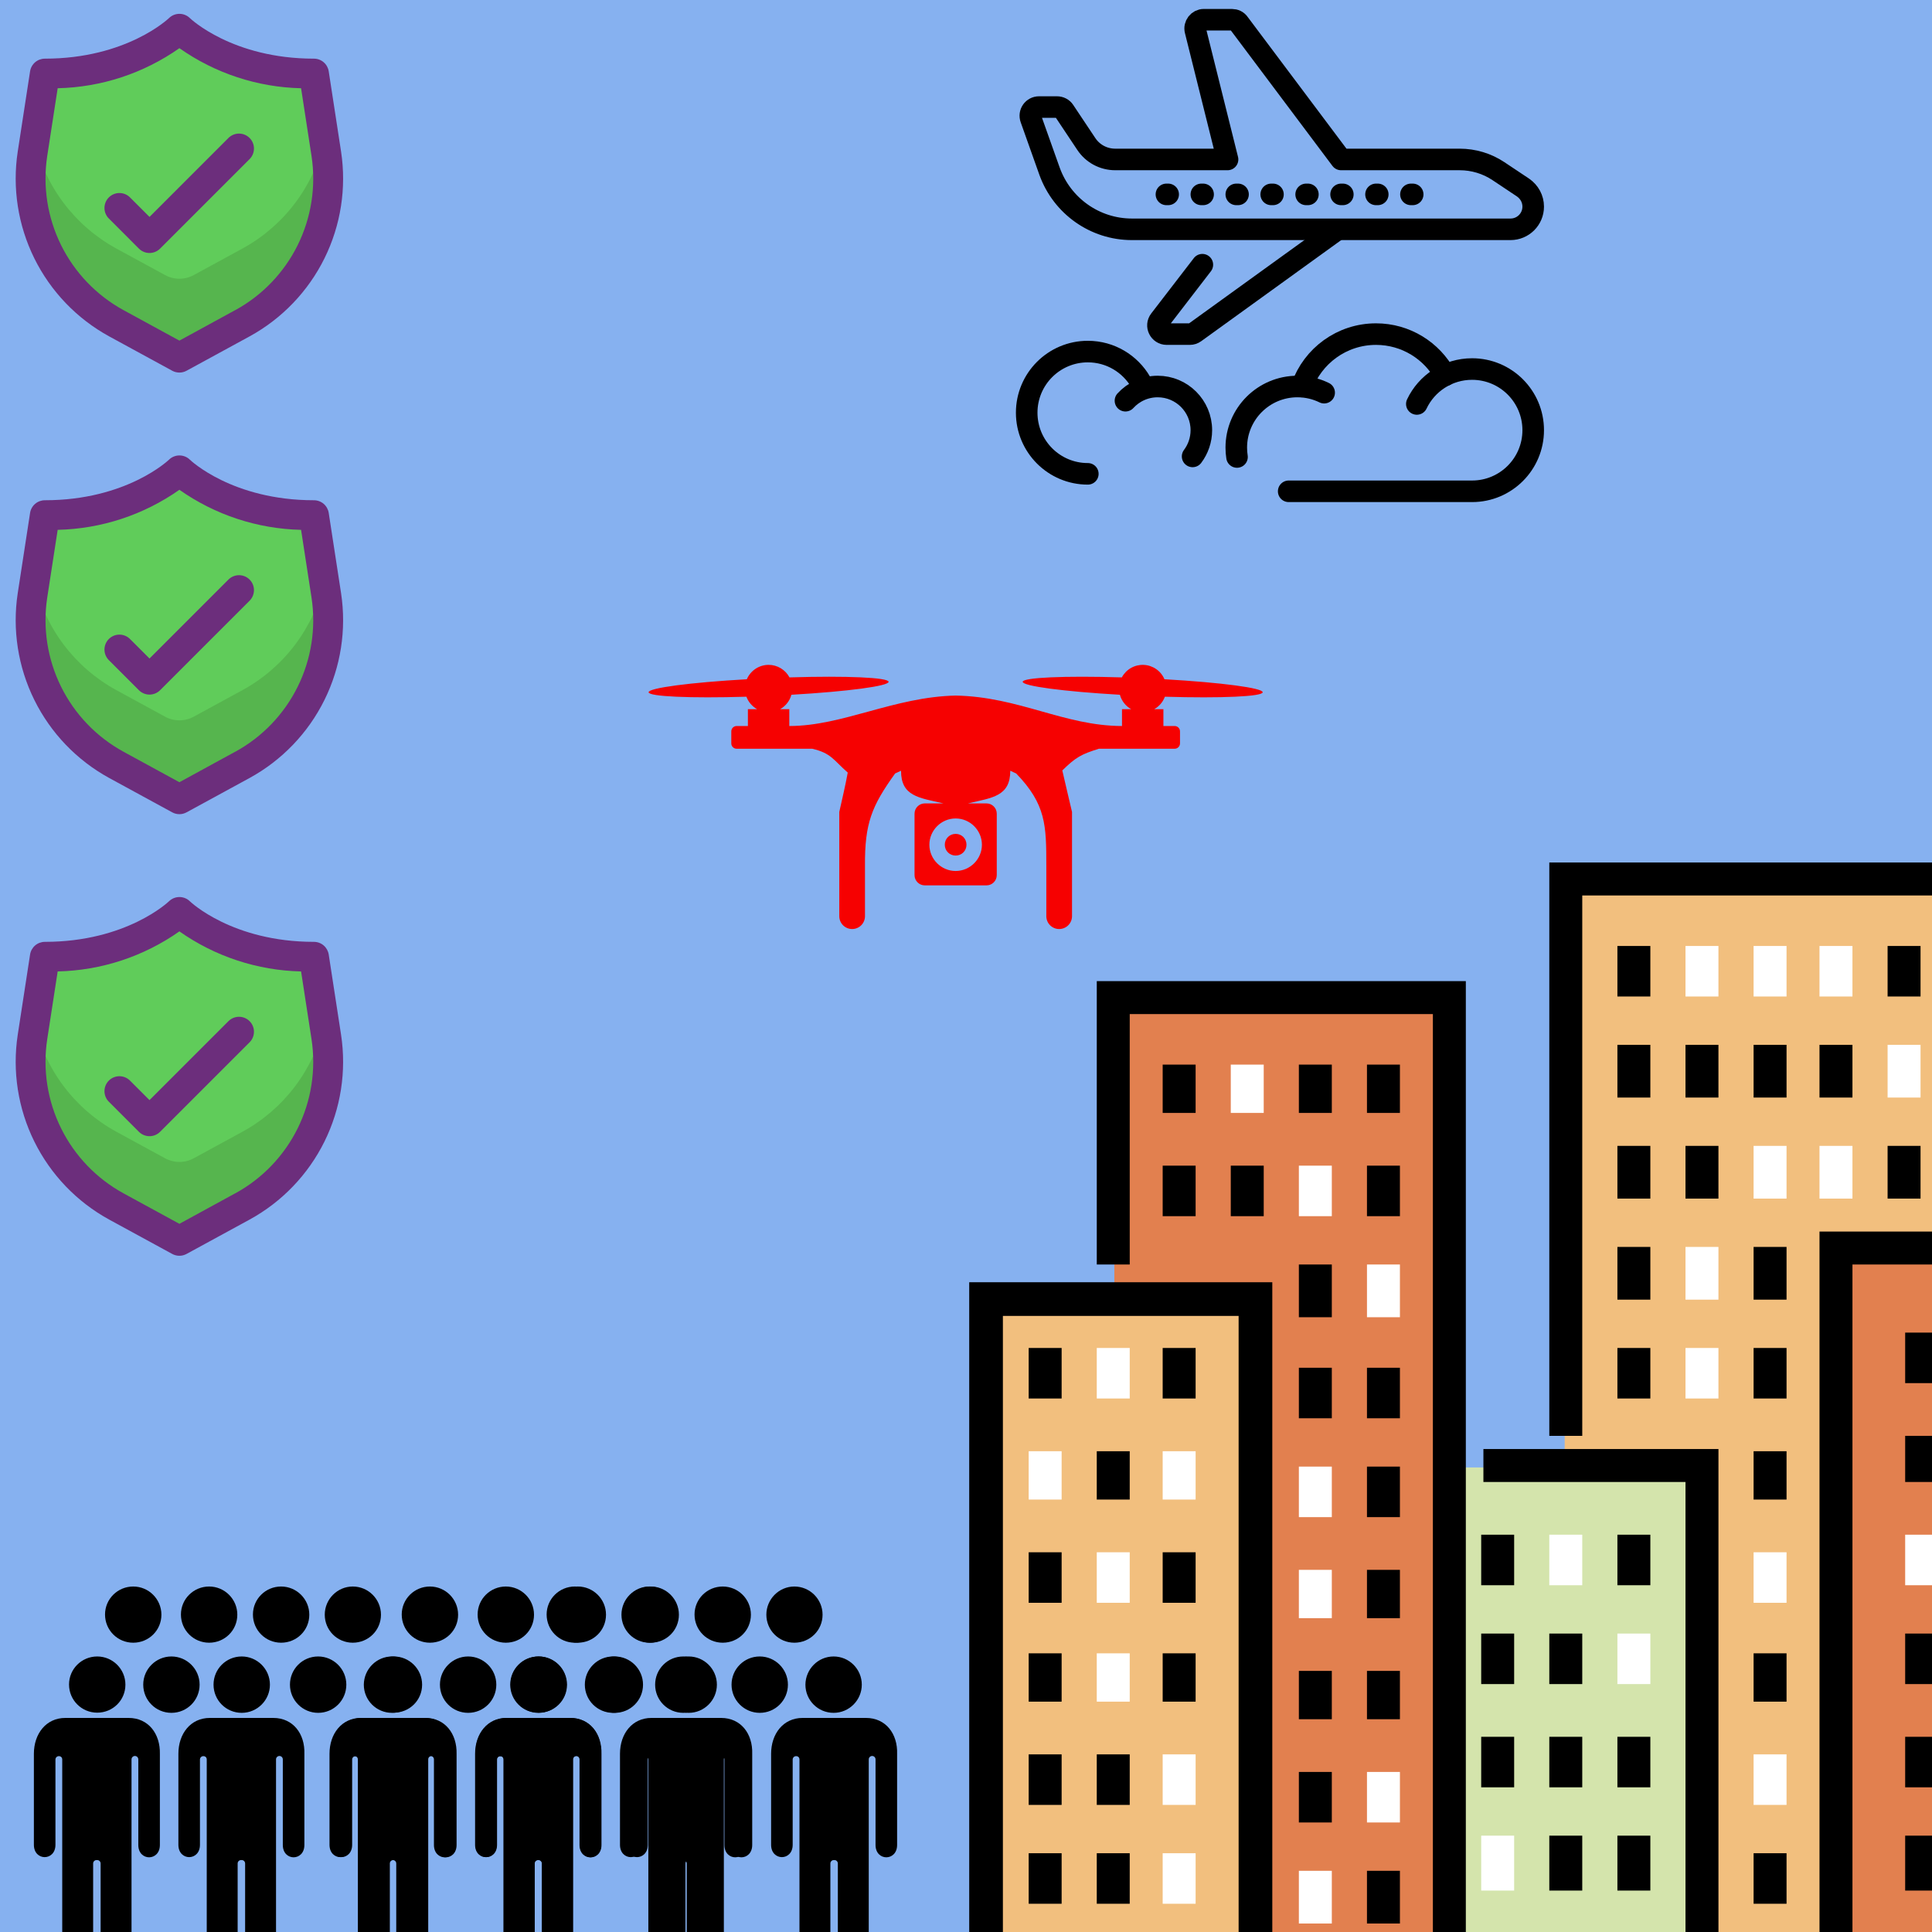 <svg width="280" height="280" viewBox="0 0 280 280" fill="none" xmlns="http://www.w3.org/2000/svg">
<rect width="280" height="280" fill="#625D5D"/>
<g clip-path="url(#clip0_0_1)">
<rect width="280" height="280" fill="#86B1F0"/>
<path d="M35.143 46.85L26 51.833L16.857 46.85C12.554 44.503 9.079 40.887 6.904 36.495C4.729 32.102 3.96 27.146 4.702 22.302L5.005 20.308L6.5 10.667C19.5 10.667 26 4.167 26 4.167C26 4.167 32.5 10.667 45.5 10.667L46.995 20.308L47.298 22.302C48.04 27.146 47.271 32.102 45.096 36.495C42.921 40.887 39.446 44.503 35.143 46.85Z" fill="#56B54E"/>
<path d="M46.995 20.308C46.248 23.618 44.804 26.73 42.761 29.439C40.717 32.147 38.12 34.389 35.143 36.017L28.073 39.869C27.437 40.216 26.724 40.397 26 40.397C25.276 40.397 24.563 40.216 23.927 39.869L16.857 36.017C13.88 34.389 11.283 32.147 9.239 29.439C7.196 26.73 5.752 23.618 5.005 20.308L6.5 10.667C19.5 10.667 26 4.167 26 4.167C26 4.167 32.5 10.667 45.5 10.667L46.995 20.308Z" fill="#60CC5A"/>
<path d="M49.43 21.968L47.641 10.337C47.562 9.826 47.303 9.36 46.91 9.023C46.518 8.686 46.017 8.5 45.5 8.5C33.655 8.5 27.584 2.685 27.532 2.635C27.126 2.231 26.577 2.005 26.004 2.005C25.432 2.005 24.883 2.231 24.477 2.635C24.416 2.685 18.345 8.5 6.5 8.5C5.983 8.5 5.482 8.686 5.09 9.023C4.697 9.36 4.438 9.826 4.359 10.337L2.57 21.968C1.767 27.251 2.607 32.654 4.977 37.444C7.346 42.234 11.13 46.18 15.817 48.748L24.96 53.731C25.278 53.905 25.635 53.996 25.998 53.996C26.36 53.996 26.717 53.905 27.036 53.731L36.179 48.748C40.866 46.181 44.651 42.235 47.022 37.445C49.392 32.655 50.233 27.252 49.43 21.968ZM34.108 44.935L26 49.365L17.892 44.943C13.985 42.804 10.83 39.517 8.853 35.525C6.877 31.533 6.175 27.031 6.842 22.627L8.359 12.788C14.685 12.646 20.826 10.626 26 6.983C31.172 10.625 37.31 12.646 43.635 12.79L45.151 22.627C45.819 27.03 45.118 31.532 43.143 35.524C41.168 39.515 38.014 42.804 34.108 44.943V44.935Z" fill="#6C2E7C"/>
<path d="M33.135 19.968L21.667 31.436L18.865 28.635C18.665 28.428 18.426 28.263 18.162 28.149C17.898 28.036 17.613 27.976 17.326 27.974C17.038 27.971 16.753 28.026 16.486 28.135C16.22 28.244 15.978 28.405 15.775 28.608C15.571 28.811 15.41 29.053 15.301 29.32C15.192 29.586 15.138 29.871 15.14 30.159C15.143 30.447 15.202 30.731 15.316 30.995C15.43 31.26 15.595 31.499 15.802 31.698L20.135 36.032C20.541 36.438 21.092 36.666 21.667 36.666C22.241 36.666 22.792 36.438 23.198 36.032L36.199 23.032C36.593 22.623 36.812 22.076 36.807 21.508C36.802 20.94 36.574 20.396 36.172 19.995C35.77 19.593 35.227 19.365 34.659 19.36C34.091 19.355 33.544 19.573 33.135 19.968Z" fill="#6C2E7C"/>
<path d="M35.143 110.85L26 115.833L16.857 110.85C12.554 108.503 9.079 104.887 6.904 100.495C4.729 96.102 3.96 91.147 4.702 86.302L5.005 84.308L6.5 74.667C19.5 74.667 26 68.167 26 68.167C26 68.167 32.5 74.667 45.5 74.667L46.995 84.308L47.298 86.302C48.04 91.147 47.271 96.102 45.096 100.495C42.921 104.887 39.446 108.503 35.143 110.85Z" fill="#56B54E"/>
<path d="M46.995 84.308C46.248 87.618 44.804 90.73 42.761 93.439C40.717 96.147 38.12 98.389 35.143 100.017L28.073 103.869C27.437 104.216 26.724 104.397 26 104.397C25.276 104.397 24.563 104.216 23.927 103.869L16.857 100.017C13.88 98.389 11.283 96.147 9.239 93.439C7.196 90.73 5.752 87.618 5.005 84.308L6.5 74.667C19.5 74.667 26 68.167 26 68.167C26 68.167 32.5 74.667 45.5 74.667L46.995 84.308Z" fill="#60CC5A"/>
<path d="M49.43 85.968L47.641 74.337C47.562 73.826 47.303 73.359 46.91 73.022C46.518 72.686 46.017 72.5 45.5 72.5C33.655 72.5 27.584 66.685 27.532 66.635C27.126 66.231 26.577 66.005 26.004 66.005C25.432 66.005 24.883 66.231 24.477 66.635C24.416 66.685 18.345 72.5 6.5 72.5C5.983 72.5 5.482 72.686 5.09 73.022C4.697 73.359 4.438 73.826 4.359 74.337L2.57 85.968C1.767 91.251 2.607 96.654 4.977 101.444C7.346 106.234 11.13 110.18 15.817 112.748L24.96 117.731C25.278 117.905 25.635 117.996 25.998 117.996C26.36 117.996 26.717 117.905 27.036 117.731L36.179 112.748C40.866 110.181 44.651 106.235 47.022 101.445C49.392 96.655 50.233 91.252 49.43 85.968ZM34.108 108.935L26 113.365L17.892 108.943C13.985 106.804 10.83 103.517 8.853 99.525C6.877 95.533 6.175 91.031 6.842 86.627L8.359 76.788C14.685 76.646 20.826 74.626 26 70.983C31.172 74.625 37.31 76.646 43.635 76.79L45.151 86.627C45.819 91.03 45.118 95.532 43.143 99.524C41.168 103.515 38.014 106.804 34.108 108.943V108.935Z" fill="#6C2E7C"/>
<path d="M33.135 83.968L21.667 95.436L18.865 92.635C18.665 92.428 18.426 92.263 18.162 92.149C17.898 92.036 17.613 91.976 17.326 91.974C17.038 91.971 16.753 92.026 16.486 92.135C16.22 92.244 15.978 92.404 15.775 92.608C15.571 92.811 15.41 93.053 15.301 93.32C15.192 93.586 15.138 93.871 15.14 94.159C15.143 94.447 15.202 94.731 15.316 94.995C15.43 95.26 15.595 95.499 15.802 95.698L20.135 100.032C20.541 100.438 21.092 100.666 21.667 100.666C22.241 100.666 22.792 100.438 23.198 100.032L36.199 87.032C36.593 86.623 36.812 86.076 36.807 85.508C36.802 84.94 36.574 84.396 36.172 83.995C35.77 83.593 35.227 83.365 34.659 83.36C34.091 83.355 33.544 83.573 33.135 83.968Z" fill="#6C2E7C"/>
<path d="M35.143 174.85L26 179.833L16.857 174.85C12.554 172.503 9.079 168.887 6.904 164.495C4.729 160.102 3.96 155.147 4.702 150.302L5.005 148.308L6.5 138.667C19.5 138.667 26 132.167 26 132.167C26 132.167 32.5 138.667 45.5 138.667L46.995 148.308L47.298 150.302C48.04 155.147 47.271 160.102 45.096 164.495C42.921 168.887 39.446 172.503 35.143 174.85Z" fill="#56B54E"/>
<path d="M46.995 148.308C46.248 151.618 44.804 154.73 42.761 157.439C40.717 160.147 38.12 162.389 35.143 164.017L28.073 167.869C27.437 168.216 26.724 168.397 26 168.397C25.276 168.397 24.563 168.216 23.927 167.869L16.857 164.017C13.88 162.389 11.283 160.147 9.239 157.439C7.196 154.73 5.752 151.618 5.005 148.308L6.5 138.667C19.5 138.667 26 132.167 26 132.167C26 132.167 32.5 138.667 45.5 138.667L46.995 148.308Z" fill="#60CC5A"/>
<path d="M49.43 149.968L47.641 138.337C47.562 137.826 47.303 137.36 46.91 137.023C46.518 136.686 46.017 136.5 45.5 136.5C33.655 136.5 27.584 130.685 27.532 130.635C27.126 130.231 26.577 130.005 26.004 130.005C25.432 130.005 24.883 130.231 24.477 130.635C24.416 130.685 18.345 136.5 6.5 136.5C5.983 136.5 5.482 136.686 5.09 137.023C4.697 137.36 4.438 137.826 4.359 138.337L2.57 149.968C1.767 155.251 2.607 160.654 4.977 165.444C7.346 170.234 11.13 174.18 15.817 176.748L24.96 181.731C25.278 181.905 25.635 181.996 25.998 181.996C26.36 181.996 26.717 181.905 27.036 181.731L36.179 176.748C40.866 174.181 44.651 170.235 47.022 165.445C49.392 160.655 50.233 155.252 49.43 149.968ZM34.108 172.935L26 177.365L17.892 172.943C13.985 170.804 10.83 167.517 8.853 163.525C6.877 159.533 6.175 155.031 6.842 150.627L8.359 140.788C14.685 140.646 20.826 138.626 26 134.983C31.172 138.625 37.31 140.646 43.635 140.79L45.151 150.627C45.819 155.03 45.118 159.532 43.143 163.524C41.168 167.515 38.014 170.804 34.108 172.943V172.935Z" fill="#6C2E7C"/>
<path d="M33.135 147.968L21.667 159.436L18.865 156.635C18.665 156.428 18.426 156.263 18.162 156.149C17.898 156.036 17.613 155.976 17.326 155.973C17.038 155.971 16.753 156.026 16.486 156.135C16.22 156.244 15.978 156.405 15.775 156.608C15.571 156.811 15.41 157.053 15.301 157.32C15.192 157.586 15.138 157.871 15.14 158.159C15.143 158.447 15.202 158.731 15.316 158.995C15.43 159.26 15.595 159.499 15.802 159.698L20.135 164.032C20.541 164.438 21.092 164.666 21.667 164.666C22.241 164.666 22.792 164.438 23.198 164.032L36.199 151.032C36.593 150.623 36.812 150.076 36.807 149.508C36.802 148.94 36.574 148.396 36.172 147.995C35.77 147.593 35.227 147.365 34.659 147.36C34.091 147.355 33.544 147.573 33.135 147.968Z" fill="#6C2E7C"/>
<path d="M174.254 38.363L168.082 46.384C167.442 47.215 168.037 48.422 169.087 48.422H172.434C172.699 48.422 172.96 48.338 173.175 48.181L193.777 33.303" stroke="black" stroke-width="3.125" stroke-miterlimit="10" stroke-linecap="round" stroke-linejoin="round"/>
<path d="M211.547 23.109H194.359L179.552 3.366C179.324 3.034 178.944 2.859 178.539 2.859H174.464C173.654 2.859 173.046 3.647 173.249 4.429L177.906 23.109H161.63C159.934 23.109 158.365 22.274 157.428 20.857L154.239 16.073C154.011 15.718 153.606 15.516 153.176 15.516H150.594C149.708 15.516 149.101 16.376 149.404 17.212L152.113 24.831C153.935 29.868 158.694 33.234 164.035 33.234H218.913C220.735 33.234 222.203 31.766 222.203 29.944C222.203 28.83 221.646 27.817 220.735 27.185L217.166 24.805C215.495 23.692 213.546 23.109 211.547 23.109Z" stroke="black" stroke-width="3.125" stroke-miterlimit="10" stroke-linecap="round" stroke-linejoin="round"/>
<path d="M204.738 28.172H204.484" stroke="black" stroke-width="3.125" stroke-miterlimit="10" stroke-linecap="round" stroke-linejoin="round"/>
<path d="M199.675 28.172H199.422" stroke="black" stroke-width="3.125" stroke-miterlimit="10" stroke-linecap="round" stroke-linejoin="round"/>
<path d="M194.613 28.172H194.359" stroke="black" stroke-width="3.125" stroke-miterlimit="10" stroke-linecap="round" stroke-linejoin="round"/>
<path d="M189.55 28.172H189.297" stroke="black" stroke-width="3.125" stroke-miterlimit="10" stroke-linecap="round" stroke-linejoin="round"/>
<path d="M184.488 28.172H184.234" stroke="black" stroke-width="3.125" stroke-miterlimit="10" stroke-linecap="round" stroke-linejoin="round"/>
<path d="M179.425 28.172H179.172" stroke="black" stroke-width="3.125" stroke-miterlimit="10" stroke-linecap="round" stroke-linejoin="round"/>
<path d="M174.363 28.172H174.109" stroke="black" stroke-width="3.125" stroke-miterlimit="10" stroke-linecap="round" stroke-linejoin="round"/>
<path d="M169.3 28.172H169.047" stroke="black" stroke-width="3.125" stroke-miterlimit="10" stroke-linecap="round" stroke-linejoin="round"/>
<path d="M165.328 55.38C163.797 52.733 160.934 50.953 157.656 50.953C152.761 50.953 148.797 54.917 148.797 59.812C148.797 64.705 152.761 68.672 157.656 68.672" stroke="black" stroke-width="3.125" stroke-miterlimit="10" stroke-linecap="round"/>
<path d="M172.841 66.146C173.636 65.088 174.109 63.769 174.109 62.344C174.109 58.848 171.277 56.016 167.781 56.016C165.933 56.016 164.265 56.808 163.109 58.074" stroke="black" stroke-width="3.125" stroke-miterlimit="10" stroke-linecap="round" stroke-linejoin="round"/>
<path d="M188.679 56.013C190.244 51.591 194.463 48.422 199.422 48.422C203.753 48.422 207.519 50.839 209.446 54.396" stroke="black" stroke-width="3.125" stroke-miterlimit="10" stroke-linecap="round" stroke-linejoin="round"/>
<path d="M179.276 66.229C179.207 65.789 179.172 65.336 179.172 64.875C179.172 59.98 183.136 56.016 188.031 56.016C189.421 56.016 190.737 56.337 191.907 56.909" stroke="black" stroke-width="3.125" stroke-miterlimit="10" stroke-linecap="round" stroke-linejoin="round"/>
<path d="M205.337 58.544C206.757 55.552 209.81 53.484 213.344 53.484C218.239 53.484 222.203 57.448 222.203 62.344C222.203 67.237 218.239 71.203 213.344 71.203H186.766" stroke="black" stroke-width="3.125" stroke-miterlimit="10" stroke-linecap="round" stroke-linejoin="round"/>
<g clip-path="url(#clip1_0_1)">
<path d="M295.532 180.714H266.242V281H295.532V180.714Z" fill="#E2804F"/>
<path d="M285.664 180.714H267.358L267.497 281H247.524L247.836 212.551H226.766V127.228H285.664V180.714Z" fill="#F2BF7E"/>
<path d="M246.592 212.675H209.958V281H246.592V212.675Z" fill="#D4E4AC"/>
<path d="M210.211 281V144.42H161.501V188.355H181.95L182.093 281H210.211Z" fill="#E2804F"/>
<path d="M142.907 281V188.272H181.95V281" fill="#F2BF7E"/>
<path d="M184.391 281H179.51V190.712H145.347V281H140.467V185.832H184.391V281Z" fill="black"/>
<path d="M153.86 195.359H149.084V202.682H153.86V195.359Z" fill="black"/>
<path d="M163.728 195.359H158.952V202.682H163.728V195.359Z" fill="white"/>
<path d="M173.279 195.359H168.504V202.682H173.279V195.359Z" fill="black"/>
<path d="M153.86 210.323H149.084V217.327H153.86V210.323Z" fill="white"/>
<path d="M163.728 210.323H158.952V217.327H163.728V210.323Z" fill="black"/>
<path d="M173.279 210.323H168.504V217.327H173.279V210.323Z" fill="white"/>
<path d="M153.86 224.967H149.084V232.29H153.86V224.967Z" fill="black"/>
<path d="M163.728 224.967H158.952V232.29H163.728V224.967Z" fill="white"/>
<path d="M173.279 224.967H168.504V232.29H173.279V224.967Z" fill="black"/>
<path d="M153.86 239.612H149.084V246.616H153.86V239.612Z" fill="black"/>
<path d="M163.728 239.612H158.952V246.616H163.728V239.612Z" fill="white"/>
<path d="M173.279 239.612H168.504V246.616H173.279V239.612Z" fill="black"/>
<path d="M153.86 254.257H149.084V261.58H153.86V254.257Z" fill="black"/>
<path d="M163.728 254.257H158.952V261.58H163.728V254.257Z" fill="black"/>
<path d="M173.279 254.257H168.504V261.58H173.279V254.257Z" fill="white"/>
<path d="M153.86 268.584H149.084V275.906H153.86V268.584Z" fill="black"/>
<path d="M163.728 268.584H158.952V275.906H163.728V268.584Z" fill="black"/>
<path d="M173.279 268.584H168.504V275.906H173.279V268.584Z" fill="white"/>
<path d="M212.439 281H207.664V146.967H163.729V183.261H158.954V142.192H212.439V281Z" fill="black"/>
<path d="M249.052 281H244.276V214.78H214.986V210.004H249.052V281Z" fill="black"/>
<path d="M229.313 208.094H224.537V125H288.211V176.257H283.435V129.775H229.313V208.094Z" fill="black"/>
<path d="M268.472 281H263.696V178.486H295.533V183.261H268.472V281Z" fill="black"/>
<path d="M173.279 154.29H168.504V161.294H173.279V154.29Z" fill="black"/>
<path d="M183.148 154.29H178.373V161.294H183.148V154.29Z" fill="white"/>
<path d="M193.017 154.29H188.242V161.294H193.017V154.29Z" fill="black"/>
<path d="M202.887 154.29H198.112V161.294H202.887V154.29Z" fill="black"/>
<path d="M173.279 168.935H168.504V176.257H173.279V168.935Z" fill="black"/>
<path d="M183.148 168.935H178.373V176.257H183.148V168.935Z" fill="black"/>
<path d="M193.017 168.935H188.242V176.257H193.017V168.935Z" fill="white"/>
<path d="M202.887 168.935H198.112V176.257H202.887V168.935Z" fill="black"/>
<path d="M193.017 183.261H188.242V190.902H193.017V183.261Z" fill="black"/>
<path d="M202.887 183.261H198.112V190.902H202.887V183.261Z" fill="white"/>
<path d="M193.017 198.225H188.242V205.547H193.017V198.225Z" fill="black"/>
<path d="M202.887 198.225H198.112V205.547H202.887V198.225Z" fill="black"/>
<path d="M193.017 212.551H188.242V219.874H193.017V212.551Z" fill="white"/>
<path d="M202.887 212.551H198.112V219.874H202.887V212.551Z" fill="black"/>
<path d="M193.017 227.514H188.242V234.518H193.017V227.514Z" fill="white"/>
<path d="M202.887 227.514H198.112V234.518H202.887V227.514Z" fill="black"/>
<path d="M193.017 242.159H188.242V249.163H193.017V242.159Z" fill="black"/>
<path d="M202.887 242.159H198.112V249.163H202.887V242.159Z" fill="black"/>
<path d="M193.017 256.804H188.242V264.127H193.017V256.804Z" fill="black"/>
<path d="M202.887 256.804H198.112V264.127H202.887V256.804Z" fill="white"/>
<path d="M193.017 271.131H188.242V278.772H193.017V271.131Z" fill="white"/>
<path d="M202.887 271.131H198.112V278.772H202.887V271.131Z" fill="black"/>
<path d="M239.181 137.098H234.406V144.42H239.181V137.098Z" fill="black"/>
<path d="M249.05 137.098H244.275V144.42H249.05V137.098Z" fill="white"/>
<path d="M258.92 137.098H254.144V144.42H258.92V137.098Z" fill="white"/>
<path d="M268.471 137.098H263.695V144.42H268.471V137.098Z" fill="white"/>
<path d="M278.34 137.098H273.565V144.42H278.34V137.098Z" fill="black"/>
<path d="M239.181 151.425H234.406V159.066H239.181V151.425Z" fill="black"/>
<path d="M249.05 151.425H244.275V159.066H249.05V151.425Z" fill="black"/>
<path d="M258.92 151.425H254.144V159.066H258.92V151.425Z" fill="black"/>
<path d="M268.471 151.425H263.695V159.066H268.471V151.425Z" fill="black"/>
<path d="M278.34 151.425H273.565V159.066H278.34V151.425Z" fill="white"/>
<path d="M239.181 166.069H234.406V173.71H239.181V166.069Z" fill="black"/>
<path d="M249.05 166.069H244.275V173.71H249.05V166.069Z" fill="black"/>
<path d="M258.92 166.069H254.144V173.71H258.92V166.069Z" fill="white"/>
<path d="M268.471 166.069H263.695V173.71H268.471V166.069Z" fill="white"/>
<path d="M278.34 166.069H273.565V173.71H278.34V166.069Z" fill="black"/>
<path d="M239.181 180.714H234.406V188.355H239.181V180.714Z" fill="black"/>
<path d="M249.05 180.714H244.275V188.355H249.05V180.714Z" fill="white"/>
<path d="M258.92 180.714H254.144V188.355H258.92V180.714Z" fill="black"/>
<path d="M239.181 195.359H234.406V202.682H239.181V195.359Z" fill="black"/>
<path d="M249.05 195.359H244.275V202.682H249.05V195.359Z" fill="white"/>
<path d="M258.92 195.359H254.144V202.682H258.92V195.359Z" fill="black"/>
<path d="M258.92 210.323H254.144V217.327H258.92V210.323Z" fill="black"/>
<path d="M258.92 224.967H254.144V232.29H258.92V224.967Z" fill="white"/>
<path d="M258.92 239.612H254.144V246.616H258.92V239.612Z" fill="black"/>
<path d="M258.92 254.257H254.144V261.58H258.92V254.257Z" fill="white"/>
<path d="M258.92 268.584H254.144V275.906H258.92V268.584Z" fill="black"/>
<path d="M280.887 193.131H276.112V200.453H280.887V193.131Z" fill="black"/>
<path d="M280.887 208.094H276.112V214.78H280.887V208.094Z" fill="black"/>
<path d="M280.887 222.42H276.112V229.743H280.887V222.42Z" fill="white"/>
<path d="M280.887 236.747H276.112V244.069H280.887V236.747Z" fill="black"/>
<path d="M280.887 251.71H276.112V259.033H280.887V251.71Z" fill="black"/>
<path d="M280.887 266.037H276.112V273.996H280.887V266.037Z" fill="black"/>
<path d="M219.442 222.42H214.667V229.743H219.442V222.42Z" fill="black"/>
<path d="M229.312 222.42H224.536V229.743H229.312V222.42Z" fill="white"/>
<path d="M239.181 222.42H234.406V229.743H239.181V222.42Z" fill="black"/>
<path d="M219.442 236.747H214.667V244.069H219.442V236.747Z" fill="black"/>
<path d="M229.312 236.747H224.536V244.069H229.312V236.747Z" fill="black"/>
<path d="M239.181 236.747H234.406V244.069H239.181V236.747Z" fill="white"/>
<path d="M219.442 251.71H214.667V259.033H219.442V251.71Z" fill="black"/>
<path d="M229.312 251.71H224.536V259.033H229.312V251.71Z" fill="black"/>
<path d="M239.181 251.71H234.406V259.033H239.181V251.71Z" fill="black"/>
<path d="M219.442 266.037H214.667V273.996H219.442V266.037Z" fill="white"/>
<path d="M229.312 266.037H224.536V273.996H229.312V266.037Z" fill="black"/>
<path d="M239.181 266.037H234.406V273.996H239.181V266.037Z" fill="black"/>
</g>
<path d="M14.09 240.068C16.329 240.068 18.175 241.889 18.175 244.153C18.175 246.417 16.354 248.213 14.09 248.213C11.826 248.213 10.005 246.392 10.005 244.128C10.005 241.864 11.85 240.068 14.09 240.068ZM24.844 240.068C27.084 240.068 28.929 241.889 28.929 244.153C28.929 246.417 27.108 248.238 24.844 248.238C22.58 248.238 20.759 246.417 20.759 244.153C20.759 241.889 22.605 240.068 24.844 240.068ZM19.307 229.929C21.547 229.929 23.392 231.75 23.392 234.014C23.392 236.278 21.571 238.074 19.307 238.074C17.043 238.074 15.222 236.253 15.222 233.989C15.222 231.725 17.068 229.929 19.307 229.929ZM30.307 229.929C32.547 229.929 34.393 231.75 34.393 234.014C34.393 236.278 32.572 238.074 30.307 238.074C28.043 238.074 26.222 236.253 26.222 233.989C26.222 231.725 28.068 229.929 30.307 229.929ZM40.742 229.929C42.981 229.929 44.827 231.75 44.827 234.014C44.827 236.278 43.006 238.074 40.742 238.074C38.478 238.074 36.657 236.253 36.657 233.989C36.657 231.725 38.502 229.929 40.742 229.929ZM51.127 229.929C53.366 229.929 55.212 231.75 55.212 234.014C55.212 236.278 53.391 238.074 51.127 238.074C48.863 238.074 47.066 236.253 47.066 234.014C47.066 231.774 48.888 229.929 51.127 229.929ZM46.107 240.068C48.346 240.068 50.192 241.889 50.192 244.153C50.192 246.417 48.371 248.238 46.107 248.238C43.867 248.238 42.022 246.417 42.022 244.153C42.022 241.889 43.843 240.068 46.107 240.068ZM35.032 240.068C37.272 240.068 39.118 241.889 39.118 244.153C39.118 246.392 37.297 248.238 35.032 248.238C32.768 248.238 30.947 246.417 30.947 244.153C30.947 241.889 32.768 240.068 35.032 240.068ZM56.812 240.068C59.051 240.068 60.897 241.889 60.897 244.153C60.897 246.392 59.076 248.238 56.812 248.238C54.548 248.238 52.727 246.417 52.727 244.153C52.751 241.889 54.572 240.068 56.812 240.068ZM14.114 240.166C16.329 240.166 18.126 241.963 18.126 244.177C18.126 246.392 16.329 248.189 14.114 248.189C11.9 248.189 10.103 246.392 10.103 244.177C10.103 241.963 11.9 240.166 14.114 240.166ZM18.643 248.976H14.065H9.463C6.682 248.976 4.911 251.265 4.911 254.169V267.359C4.911 269.746 8.036 269.746 8.036 267.359V255.005C8.036 254.71 8.282 254.513 8.528 254.513C8.823 254.513 9.02 254.71 9.02 255.005V284.98C9.02 286.21 10.005 287.219 11.26 287.219C12.49 287.219 13.499 286.235 13.499 284.98V270.066C13.499 269.771 13.745 269.574 13.991 269.574H14.09C14.385 269.574 14.582 269.82 14.582 270.066V284.98C14.582 286.21 15.566 287.219 16.822 287.219C18.052 287.219 19.061 286.235 19.061 284.98V254.981C19.061 254.686 19.307 254.489 19.553 254.489C19.848 254.489 20.045 254.735 20.045 254.981V267.384C20.045 269.771 23.171 269.771 23.171 267.384V254.193C23.244 251.265 21.497 248.976 18.643 248.976ZM39.61 248.976H35.008H30.406C27.625 248.976 25.853 251.265 25.853 254.169V267.359C25.853 269.746 28.979 269.746 28.979 267.359V255.005C28.979 254.71 29.225 254.513 29.471 254.513C29.766 254.513 29.963 254.71 29.963 255.005V284.98C29.963 286.21 30.947 287.219 32.202 287.219C33.433 287.219 34.442 286.235 34.442 284.98V270.066C34.442 269.771 34.688 269.574 34.934 269.574H35.032C35.328 269.574 35.525 269.82 35.525 270.066V284.98C35.525 286.21 36.509 287.219 37.764 287.219C38.995 287.219 40.004 286.235 40.004 284.98V254.981C40.004 254.686 40.25 254.489 40.496 254.489C40.791 254.489 40.988 254.735 40.988 254.981V267.384C40.988 269.771 44.113 269.771 44.113 267.384V254.193C44.212 251.265 42.465 248.976 39.61 248.976ZM61.512 248.976H56.91H52.308C49.527 248.976 47.755 251.265 47.755 254.169V267.359C47.755 269.746 50.881 269.746 50.881 267.359V255.005C50.881 254.71 51.127 254.513 51.373 254.513C51.668 254.513 51.865 254.71 51.865 255.005V284.98C51.865 286.21 52.85 287.219 54.105 287.219C55.335 287.219 56.344 286.235 56.344 284.98V270.066C56.344 269.771 56.59 269.574 56.836 269.574H56.935C57.23 269.574 57.427 269.82 57.427 270.066V284.98C57.427 286.21 58.411 287.219 59.666 287.219C60.897 287.219 61.906 286.235 61.906 284.98V254.981C61.906 254.686 62.152 254.489 62.398 254.489C62.693 254.489 62.89 254.735 62.89 254.981V267.384C62.89 269.771 66.016 269.771 66.016 267.384V254.193C66.114 251.265 64.367 248.976 61.512 248.976Z" fill="black"/>
<path d="M78.09 240.068C80.329 240.068 82.175 241.889 82.175 244.153C82.175 246.417 80.354 248.213 78.09 248.213C75.826 248.213 74.005 246.392 74.005 244.128C74.005 241.864 75.85 240.068 78.09 240.068ZM88.844 240.068C91.084 240.068 92.929 241.889 92.929 244.153C92.929 246.417 91.108 248.238 88.844 248.238C86.58 248.238 84.759 246.417 84.759 244.153C84.759 241.889 86.605 240.068 88.844 240.068ZM83.307 229.929C85.546 229.929 87.392 231.75 87.392 234.014C87.392 236.278 85.571 238.074 83.307 238.074C81.043 238.074 79.222 236.253 79.222 233.989C79.222 231.725 81.068 229.929 83.307 229.929ZM94.307 229.929C96.547 229.929 98.393 231.75 98.393 234.014C98.393 236.278 96.572 238.074 94.307 238.074C92.043 238.074 90.222 236.253 90.222 233.989C90.222 231.725 92.068 229.929 94.307 229.929ZM104.742 229.929C106.981 229.929 108.827 231.75 108.827 234.014C108.827 236.278 107.006 238.074 104.742 238.074C102.478 238.074 100.657 236.253 100.657 233.989C100.657 231.725 102.502 229.929 104.742 229.929ZM115.127 229.929C117.366 229.929 119.212 231.75 119.212 234.014C119.212 236.278 117.391 238.074 115.127 238.074C112.863 238.074 111.066 236.253 111.066 234.014C111.066 231.774 112.888 229.929 115.127 229.929ZM110.107 240.068C112.346 240.068 114.192 241.889 114.192 244.153C114.192 246.417 112.371 248.238 110.107 248.238C107.867 248.238 106.021 246.417 106.021 244.153C106.021 241.889 107.843 240.068 110.107 240.068ZM99.032 240.068C101.272 240.068 103.118 241.889 103.118 244.153C103.118 246.392 101.296 248.238 99.032 248.238C96.768 248.238 94.947 246.417 94.947 244.153C94.947 241.889 96.768 240.068 99.032 240.068ZM120.812 240.068C123.051 240.068 124.897 241.889 124.897 244.153C124.897 246.392 123.076 248.238 120.812 248.238C118.548 248.238 116.727 246.417 116.727 244.153C116.751 241.889 118.572 240.068 120.812 240.068ZM78.115 240.166C80.329 240.166 82.126 241.963 82.126 244.177C82.126 246.392 80.329 248.189 78.115 248.189C75.9 248.189 74.103 246.392 74.103 244.177C74.103 241.963 75.9 240.166 78.115 240.166ZM82.643 248.976H78.065H73.463C70.682 248.976 68.911 251.265 68.911 254.169V267.359C68.911 269.746 72.036 269.746 72.036 267.359V255.005C72.036 254.71 72.282 254.513 72.528 254.513C72.823 254.513 73.02 254.71 73.02 255.005V284.98C73.02 286.21 74.005 287.219 75.26 287.219C76.49 287.219 77.499 286.235 77.499 284.98V270.066C77.499 269.771 77.745 269.574 77.991 269.574H78.09C78.385 269.574 78.582 269.82 78.582 270.066V284.98C78.582 286.21 79.566 287.219 80.822 287.219C82.052 287.219 83.061 286.235 83.061 284.98V254.981C83.061 254.686 83.307 254.489 83.553 254.489C83.848 254.489 84.045 254.735 84.045 254.981V267.384C84.045 269.771 87.171 269.771 87.171 267.384V254.193C87.245 251.265 85.497 248.976 82.643 248.976ZM103.61 248.976H99.008H94.406C91.625 248.976 89.853 251.265 89.853 254.169V267.359C89.853 269.746 92.978 269.746 92.978 267.359V255.005C92.978 254.71 93.225 254.513 93.471 254.513C93.766 254.513 93.963 254.71 93.963 255.005V284.98C93.963 286.21 94.947 287.219 96.202 287.219C97.433 287.219 98.442 286.235 98.442 284.98V270.066C98.442 269.771 98.688 269.574 98.934 269.574H99.032C99.328 269.574 99.525 269.82 99.525 270.066V284.98C99.525 286.21 100.509 287.219 101.764 287.219C102.995 287.219 104.004 286.235 104.004 284.98V254.981C104.004 254.686 104.25 254.489 104.496 254.489C104.791 254.489 104.988 254.735 104.988 254.981V267.384C104.988 269.771 108.113 269.771 108.113 267.384V254.193C108.212 251.265 106.464 248.976 103.61 248.976ZM125.512 248.976H120.91H116.308C113.527 248.976 111.755 251.265 111.755 254.169V267.359C111.755 269.746 114.881 269.746 114.881 267.359V255.005C114.881 254.71 115.127 254.513 115.373 254.513C115.668 254.513 115.865 254.71 115.865 255.005V284.98C115.865 286.21 116.85 287.219 118.105 287.219C119.335 287.219 120.344 286.235 120.344 284.98V270.066C120.344 269.771 120.59 269.574 120.836 269.574H120.935C121.23 269.574 121.427 269.82 121.427 270.066V284.98C121.427 286.21 122.411 287.219 123.666 287.219C124.897 287.219 125.906 286.235 125.906 284.98V254.981C125.906 254.686 126.152 254.489 126.398 254.489C126.693 254.489 126.89 254.735 126.89 254.981V267.384C126.89 269.771 130.016 269.771 130.016 267.384V254.193C130.114 251.265 128.367 248.976 125.512 248.976Z" fill="black"/>
<path d="M57.09 240.068C59.329 240.068 61.175 241.889 61.175 244.153C61.175 246.417 59.354 248.213 57.09 248.213C54.826 248.213 53.005 246.392 53.005 244.128C53.005 241.864 54.85 240.068 57.09 240.068ZM67.844 240.068C70.084 240.068 71.929 241.889 71.929 244.153C71.929 246.417 70.108 248.238 67.844 248.238C65.58 248.238 63.759 246.417 63.759 244.153C63.759 241.889 65.605 240.068 67.844 240.068ZM62.307 229.929C64.546 229.929 66.392 231.75 66.392 234.014C66.392 236.278 64.571 238.074 62.307 238.074C60.043 238.074 58.222 236.253 58.222 233.989C58.222 231.725 60.068 229.929 62.307 229.929ZM73.307 229.929C75.547 229.929 77.393 231.75 77.393 234.014C77.393 236.278 75.572 238.074 73.307 238.074C71.043 238.074 69.222 236.253 69.222 233.989C69.222 231.725 71.068 229.929 73.307 229.929ZM83.742 229.929C85.981 229.929 87.827 231.75 87.827 234.014C87.827 236.278 86.006 238.074 83.742 238.074C81.478 238.074 79.657 236.253 79.657 233.989C79.657 231.725 81.502 229.929 83.742 229.929ZM94.127 229.929C96.366 229.929 98.212 231.75 98.212 234.014C98.212 236.278 96.391 238.074 94.127 238.074C91.863 238.074 90.066 236.253 90.066 234.014C90.066 231.774 91.888 229.929 94.127 229.929ZM89.107 240.068C91.346 240.068 93.192 241.889 93.192 244.153C93.192 246.417 91.371 248.238 89.107 248.238C86.867 248.238 85.022 246.417 85.022 244.153C85.022 241.889 86.843 240.068 89.107 240.068ZM78.032 240.068C80.272 240.068 82.118 241.889 82.118 244.153C82.118 246.392 80.296 248.238 78.032 248.238C75.768 248.238 73.947 246.417 73.947 244.153C73.947 241.889 75.768 240.068 78.032 240.068ZM99.812 240.068C102.051 240.068 103.897 241.889 103.897 244.153C103.897 246.392 102.076 248.238 99.812 248.238C97.548 248.238 95.727 246.417 95.727 244.153C95.751 241.889 97.572 240.068 99.812 240.068ZM57.114 240.166C59.329 240.166 61.126 241.963 61.126 244.177C61.126 246.392 59.329 248.189 57.114 248.189C54.9 248.189 53.103 246.392 53.103 244.177C53.103 241.963 54.9 240.166 57.114 240.166ZM61.643 248.976H57.065H52.463C49.682 248.976 47.911 251.265 47.911 254.169V267.359C47.911 269.746 51.036 269.746 51.036 267.359V255.005C51.036 254.71 51.282 254.513 51.528 254.513C51.823 254.513 52.02 254.71 52.02 255.005V284.98C52.02 286.21 53.005 287.219 54.26 287.219C55.49 287.219 56.499 286.235 56.499 284.98V270.066C56.499 269.771 56.745 269.574 56.991 269.574H57.09C57.385 269.574 57.582 269.82 57.582 270.066V284.98C57.582 286.21 58.566 287.219 59.822 287.219C61.052 287.219 62.061 286.235 62.061 284.98V254.981C62.061 254.686 62.307 254.489 62.553 254.489C62.848 254.489 63.045 254.735 63.045 254.981V267.384C63.045 269.771 66.171 269.771 66.171 267.384V254.193C66.245 251.265 64.497 248.976 61.643 248.976ZM82.61 248.976H78.008H73.406C70.625 248.976 68.853 251.265 68.853 254.169V267.359C68.853 269.746 71.978 269.746 71.978 267.359V255.005C71.978 254.71 72.225 254.513 72.471 254.513C72.766 254.513 72.963 254.71 72.963 255.005V284.98C72.963 286.21 73.947 287.219 75.202 287.219C76.433 287.219 77.442 286.235 77.442 284.98V270.066C77.442 269.771 77.688 269.574 77.934 269.574H78.032C78.328 269.574 78.525 269.82 78.525 270.066V284.98C78.525 286.21 79.509 287.219 80.764 287.219C81.995 287.219 83.004 286.235 83.004 284.98V254.981C83.004 254.686 83.25 254.489 83.496 254.489C83.791 254.489 83.988 254.735 83.988 254.981V267.384C83.988 269.771 87.113 269.771 87.113 267.384V254.193C87.212 251.265 85.465 248.976 82.61 248.976ZM104.512 248.976H99.91H95.308C92.527 248.976 90.755 251.265 90.755 254.169V267.359C90.755 269.746 93.881 269.746 93.881 267.359V255.005C93.881 254.71 94.127 254.513 94.373 254.513C94.668 254.513 94.865 254.71 94.865 255.005V284.98C94.865 286.21 95.85 287.219 97.105 287.219C98.335 287.219 99.344 286.235 99.344 284.98V270.066C99.344 269.771 99.59 269.574 99.836 269.574H99.935C100.23 269.574 100.427 269.82 100.427 270.066V284.98C100.427 286.21 101.411 287.219 102.666 287.219C103.897 287.219 104.906 286.235 104.906 284.98V254.981C104.906 254.686 105.152 254.489 105.398 254.489C105.693 254.489 105.89 254.735 105.89 254.981V267.384C105.89 269.771 109.016 269.771 109.016 267.384V254.193C109.114 251.265 107.367 248.976 104.512 248.976Z" fill="black"/>
<g clip-path="url(#clip2_0_1)">
<path d="M111.382 96.356C110.711 96.358 110.056 96.557 109.497 96.927C108.938 97.298 108.5 97.824 108.237 98.441C99.968 98.914 93.974 99.709 94 100.33C94.024 100.947 99.974 101.217 108.176 100.974C108.461 101.741 109.009 102.381 109.723 102.778H108.391V105.219H106.763C106.66 105.219 106.559 105.239 106.465 105.278C106.37 105.317 106.284 105.374 106.212 105.446C106.14 105.518 106.082 105.604 106.043 105.699C106.004 105.793 105.984 105.894 105.984 105.997V107.736C105.984 108.166 106.332 108.513 106.762 108.513H117.723C120.485 109.163 120.793 110.154 122.862 111.967C122.524 113.847 122.025 115.9 121.635 117.675V132.781C121.635 133.275 121.832 133.749 122.181 134.098C122.53 134.447 123.004 134.643 123.498 134.643C123.992 134.643 124.465 134.447 124.815 134.098C125.164 133.749 125.36 133.275 125.36 132.781V125.477C125.317 119.336 126.309 116.853 129.725 112.099L130.584 111.701C130.584 115.391 133.135 115.612 136.732 116.435H134.03C133.208 116.435 132.541 117.103 132.541 117.926V126.826C132.541 127.648 133.208 128.316 134.03 128.316H142.97C143.792 128.316 144.459 127.648 144.459 126.826V117.926C144.459 117.103 143.792 116.436 142.97 116.436H140.27C143.867 115.61 146.416 115.39 146.416 111.701L147.275 112.099C151.597 116.572 151.64 119.617 151.64 125.476V132.78C151.64 133.274 151.836 133.748 152.185 134.097C152.535 134.446 153.008 134.643 153.502 134.643C153.996 134.643 154.47 134.446 154.819 134.097C155.168 133.748 155.365 133.274 155.365 132.78V117.675C154.908 115.725 154.419 113.682 153.958 111.657C155.916 109.739 156.718 109.307 159.259 108.513H170.238C170.445 108.513 170.642 108.432 170.788 108.286C170.934 108.14 171.016 107.942 171.016 107.736V105.997C171.016 105.79 170.934 105.592 170.788 105.447C170.642 105.301 170.445 105.219 170.238 105.219H168.609V102.778H167.277C167.991 102.381 168.54 101.741 168.824 100.974C177.026 101.217 182.976 100.947 183 100.33C183.026 99.709 177.032 98.915 168.763 98.441C168.509 97.846 168.092 97.335 167.561 96.967C167.029 96.599 166.404 96.388 165.758 96.36C165.112 96.332 164.471 96.487 163.909 96.808C163.347 97.129 162.888 97.602 162.583 98.173C154.3 97.921 148.252 98.189 148.217 98.81C148.191 99.427 154.104 100.216 162.303 100.69C162.423 101.129 162.63 101.54 162.911 101.899C163.192 102.257 163.542 102.556 163.94 102.778H162.608V105.219C154.212 105.199 147.713 100.98 138.5 100.806C129.597 100.995 122.142 105.219 114.392 105.219V102.778H113.06C113.458 102.556 113.808 102.257 114.089 101.899C114.37 101.54 114.577 101.129 114.697 100.69C122.896 100.216 128.809 99.426 128.783 98.81C128.748 98.189 122.7 97.92 114.417 98.173C114.123 97.623 113.686 97.163 113.151 96.843C112.617 96.523 112.005 96.354 111.382 96.356ZM138.5 118.618C140.589 118.618 142.306 120.334 142.306 122.423C142.306 124.512 140.589 126.23 138.5 126.23C136.411 126.23 134.693 124.512 134.693 122.423C134.693 120.334 136.41 118.618 138.5 118.618ZM138.5 120.852C137.619 120.852 136.927 121.542 136.927 122.423C136.927 123.304 137.619 123.995 138.5 123.995C139.381 123.995 140.071 123.304 140.071 122.423C140.071 121.542 139.381 120.852 138.5 120.852Z" fill="#F60101"/>
</g>
</g>
<defs>
<clipPath id="clip0_0_1">
<rect width="280" height="280" fill="white"/>
</clipPath>
<clipPath id="clip1_0_1">
<rect width="156" height="156" fill="white" transform="translate(140 125)"/>
</clipPath>
<clipPath id="clip2_0_1">
<rect width="89" height="89" fill="white" transform="translate(94 71)"/>
</clipPath>
</defs>
</svg>
